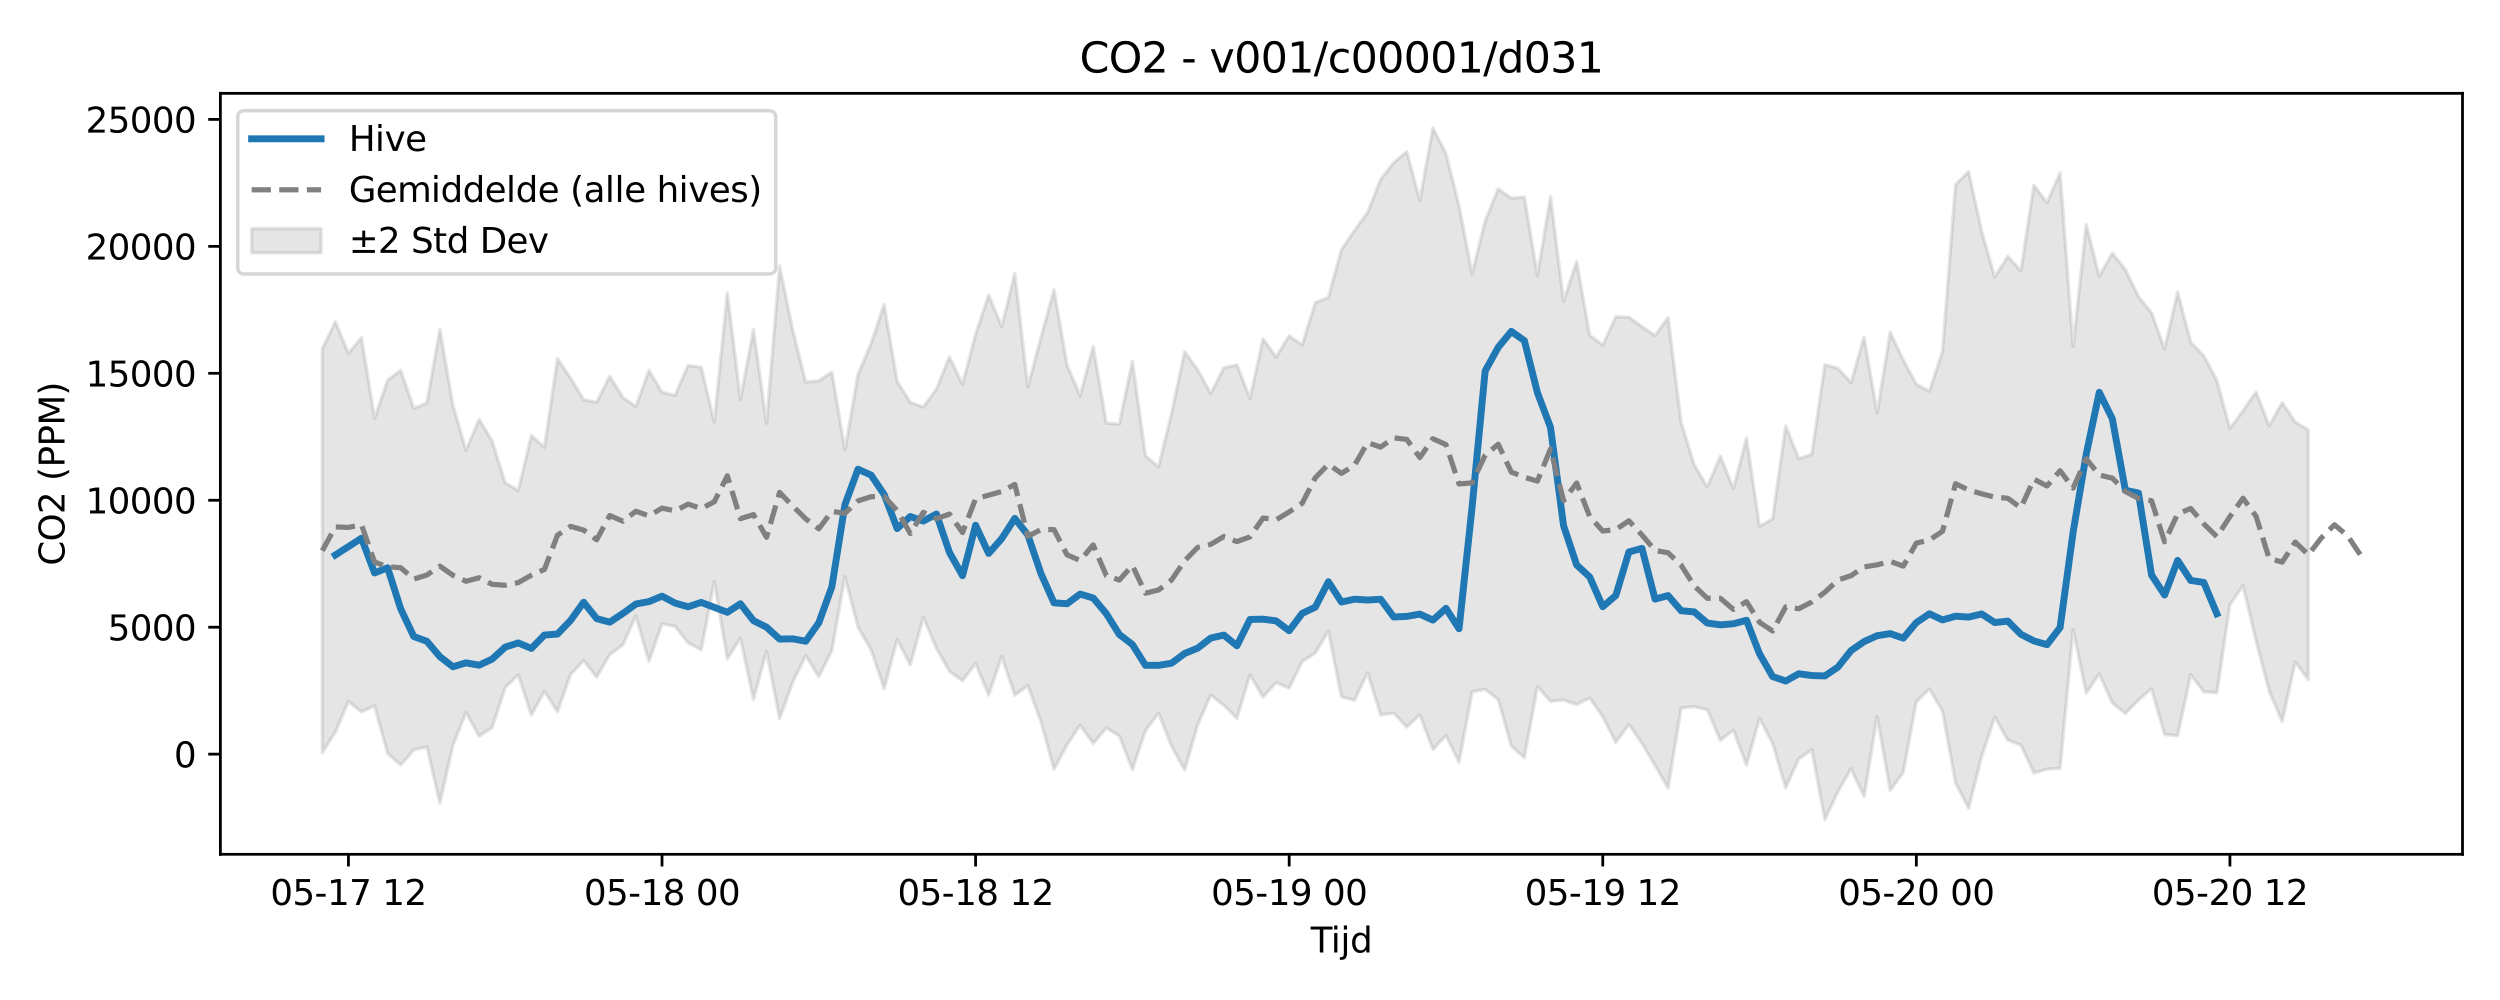 <?xml version="1.0" encoding="utf-8" standalone="no"?>
<!DOCTYPE svg PUBLIC "-//W3C//DTD SVG 1.1//EN"
  "http://www.w3.org/Graphics/SVG/1.1/DTD/svg11.dtd">
<svg xmlns:xlink="http://www.w3.org/1999/xlink" width="720pt" height="288pt" viewBox="0 0 720 288" xmlns="http://www.w3.org/2000/svg" version="1.1">
 <defs>
  <style type="text/css">*{stroke-linejoin: round; stroke-linecap: butt}</style>
 </defs>
 <g id="figure_1">
  <g id="patch_1">
   <path d="M 0 288 
L 720 288 
L 720 0 
L 0 0 
z
" style="fill: #ffffff"/>
  </g>
  <g id="axes_1">
   <g id="patch_2">
    <path d="M 63.47 246.04 
L 709.2 246.04 
L 709.2 26.88 
L 63.47 26.88 
z
" style="fill: #ffffff"/>
   </g>
   <g id="FillBetweenPolyCollection_1">
    <defs>
     <path id="m0c176e2178" d="M 92.821 -187.53 
L 92.821 -71.261 
L 96.584 -77.175 
L 100.347 -85.971 
L 104.11 -82.988 
L 107.873 -84.7 
L 111.636 -71.019 
L 115.399 -67.678 
L 119.162 -72.002 
L 122.925 -72.915 
L 126.688 -56.719 
L 130.451 -73.365 
L 134.214 -82.821 
L 137.977 -75.982 
L 141.74 -78.44 
L 145.503 -89.997 
L 149.266 -93.659 
L 153.029 -82.068 
L 156.792 -88.889 
L 160.555 -83.044 
L 164.318 -93.699 
L 168.081 -97.769 
L 171.844 -93.007 
L 175.607 -99.449 
L 179.37 -102.237 
L 183.133 -110.585 
L 186.896 -97.53 
L 190.659 -108.329 
L 194.422 -107.587 
L 198.185 -102.848 
L 201.948 -100.839 
L 205.711 -120.483 
L 209.474 -98.254 
L 213.237 -104.23 
L 217 -86.56 
L 220.763 -100.439 
L 224.526 -81.02 
L 228.289 -91.46 
L 232.052 -99.202 
L 235.815 -93.084 
L 239.578 -100.635 
L 243.341 -121.901 
L 247.104 -107.332 
L 250.867 -100.878 
L 254.63 -89.664 
L 258.393 -103.794 
L 262.156 -96.547 
L 265.919 -110.166 
L 269.682 -101.303 
L 273.445 -94.665 
L 277.208 -91.937 
L 280.971 -96.917 
L 284.734 -87.817 
L 288.497 -98.923 
L 292.26 -87.777 
L 296.023 -90.524 
L 299.786 -80.199 
L 303.549 -66.461 
L 307.312 -73.517 
L 311.075 -79.181 
L 314.838 -73.886 
L 318.601 -78.369 
L 322.364 -76.031 
L 326.127 -66.316 
L 329.89 -77.562 
L 333.653 -82.614 
L 337.416 -73.052 
L 341.179 -66.254 
L 344.942 -79.234 
L 348.705 -87.808 
L 352.468 -84.859 
L 356.231 -81.122 
L 359.994 -93.588 
L 363.757 -87.216 
L 367.52 -91.41 
L 371.283 -89.843 
L 375.046 -97.516 
L 378.809 -99.936 
L 382.572 -106.224 
L 386.335 -87.286 
L 390.098 -86.328 
L 393.861 -94.248 
L 397.624 -82.12 
L 401.387 -82.609 
L 405.15 -78.605 
L 408.913 -82.175 
L 412.676 -72.155 
L 416.439 -76.164 
L 420.202 -68.456 
L 423.965 -88.748 
L 427.728 -89.458 
L 431.491 -86.519 
L 435.254 -73.166 
L 439.017 -69.797 
L 442.78 -90.266 
L 446.543 -86.031 
L 450.306 -86.37 
L 454.069 -85.11 
L 457.832 -86.986 
L 461.595 -81.545 
L 465.358 -74.192 
L 469.121 -79.374 
L 472.884 -73.929 
L 476.647 -67.56 
L 480.41 -61.059 
L 484.173 -84.101 
L 487.936 -84.454 
L 491.699 -83.622 
L 495.462 -74.751 
L 499.225 -77.722 
L 502.988 -67.595 
L 506.751 -81.113 
L 510.514 -73.929 
L 514.277 -61.102 
L 518.04 -69.465 
L 521.803 -72.034 
L 525.566 -51.922 
L 529.329 -60.014 
L 533.092 -66.614 
L 536.855 -58.599 
L 540.618 -81.599 
L 544.381 -60.363 
L 548.144 -65.543 
L 551.907 -85.899 
L 555.67 -89.575 
L 559.433 -83.207 
L 563.196 -62.55 
L 566.959 -55.211 
L 570.722 -70.146 
L 574.485 -81.474 
L 578.248 -74.827 
L 582.011 -73.436 
L 585.774 -65.36 
L 589.537 -66.485 
L 593.3 -66.693 
L 597.063 -106.612 
L 600.826 -88.374 
L 604.589 -93.929 
L 608.352 -85.542 
L 612.115 -82.501 
L 615.878 -86.371 
L 619.641 -89.632 
L 623.404 -76.45 
L 627.167 -76.111 
L 630.93 -93.694 
L 634.693 -88.778 
L 638.456 -88.456 
L 642.219 -113.846 
L 645.982 -119.329 
L 649.745 -103.5 
L 653.508 -88.999 
L 657.271 -80.199 
L 661.034 -97.315 
L 664.797 -92.241 
L 664.797 -164.188 
L 664.797 -164.188 
L 661.034 -166.473 
L 657.271 -172.021 
L 653.508 -165.337 
L 649.745 -175.136 
L 645.982 -169.694 
L 642.219 -164.591 
L 638.456 -178.44 
L 634.693 -185.494 
L 630.93 -189.414 
L 627.167 -203.903 
L 623.404 -187.479 
L 619.641 -197.944 
L 615.878 -202.563 
L 612.115 -210.353 
L 608.352 -215.051 
L 604.589 -208.463 
L 600.826 -223.364 
L 597.063 -188.247 
L 593.3 -238.2 
L 589.537 -229.614 
L 585.774 -234.632 
L 582.011 -210.027 
L 578.248 -214.175 
L 574.485 -208.177 
L 570.722 -221.421 
L 566.959 -238.566 
L 563.196 -234.833 
L 559.433 -186.787 
L 555.67 -175.344 
L 551.907 -177.281 
L 548.144 -184.387 
L 544.381 -192.275 
L 540.618 -169.054 
L 536.855 -190.867 
L 533.092 -177.779 
L 529.329 -181.912 
L 525.566 -182.961 
L 521.803 -157.22 
L 518.04 -155.908 
L 514.277 -165.325 
L 510.514 -138.614 
L 506.751 -136.411 
L 502.988 -161.848 
L 499.225 -147.257 
L 495.462 -156.633 
L 491.699 -147.765 
L 487.936 -154.11 
L 484.173 -166.331 
L 480.41 -196.543 
L 476.647 -191.392 
L 472.884 -193.918 
L 469.121 -196.663 
L 465.358 -196.776 
L 461.595 -188.581 
L 457.832 -191.485 
L 454.069 -212.697 
L 450.306 -201.266 
L 446.543 -231.356 
L 442.78 -208.63 
L 439.017 -231.254 
L 435.254 -230.943 
L 431.491 -233.622 
L 427.728 -224.385 
L 423.965 -209.137 
L 420.202 -228.761 
L 416.439 -243.737 
L 412.676 -251.158 
L 408.913 -230.273 
L 405.15 -244.318 
L 401.387 -241.168 
L 397.624 -236.359 
L 393.861 -226.787 
L 390.098 -221.652 
L 386.335 -216.065 
L 382.572 -202.329 
L 378.809 -200.881 
L 375.046 -188.663 
L 371.283 -191.295 
L 367.52 -185.186 
L 363.757 -190.414 
L 359.994 -173.18 
L 356.231 -182.927 
L 352.468 -182.089 
L 348.705 -174.662 
L 344.942 -181.482 
L 341.179 -186.734 
L 337.416 -168.914 
L 333.653 -153.559 
L 329.89 -156.76 
L 326.127 -183.981 
L 322.364 -165.867 
L 318.601 -166.149 
L 314.838 -188.239 
L 311.075 -174.011 
L 307.312 -182.89 
L 303.549 -204.506 
L 299.786 -190.762 
L 296.023 -176.538 
L 292.26 -209.213 
L 288.497 -193.962 
L 284.734 -203.001 
L 280.971 -191.752 
L 277.208 -177.324 
L 273.445 -185.228 
L 269.682 -175.91 
L 265.919 -170.759 
L 262.156 -172.167 
L 258.393 -178.106 
L 254.63 -200.317 
L 250.867 -189.018 
L 247.104 -180.179 
L 243.341 -158.406 
L 239.578 -180.827 
L 235.815 -178.303 
L 232.052 -177.964 
L 228.289 -193.054 
L 224.526 -211.368 
L 220.763 -166.115 
L 217 -193.038 
L 213.237 -172.988 
L 209.474 -203.676 
L 205.711 -166.486 
L 201.948 -182.236 
L 198.185 -182.776 
L 194.422 -174.138 
L 190.659 -175.008 
L 186.896 -181.33 
L 183.133 -170.932 
L 179.37 -173.553 
L 175.607 -179.624 
L 171.844 -172.102 
L 168.081 -172.906 
L 164.318 -179.115 
L 160.555 -184.678 
L 156.792 -159.123 
L 153.029 -162.596 
L 149.266 -146.766 
L 145.503 -148.91 
L 141.74 -160.974 
L 137.977 -167.229 
L 134.214 -158.362 
L 130.451 -171.257 
L 126.688 -193.189 
L 122.925 -171.869 
L 119.162 -170.433 
L 115.399 -181.338 
L 111.636 -178.512 
L 107.873 -167.572 
L 104.11 -190.769 
L 100.347 -186.239 
L 96.584 -195.336 
L 92.821 -187.53 
z
" style="stroke: #808080; stroke-opacity: 0.2"/>
    </defs>
    <g clip-path="url(#pd0d00f7e55)">
     <use xlink:href="#m0c176e2178" x="0" y="288" style="fill: #808080; fill-opacity: 0.2; stroke: #808080; stroke-opacity: 0.2"/>
    </g>
   </g>
   <g id="matplotlib.axis_1">
    <g id="xtick_1">
     <g id="line2d_1">
      <defs>
       <path id="ma49b5767c6" d="M 0 0 
L 0 3.5 
" style="stroke: #000000; stroke-width: 0.8"/>
      </defs>
      <g>
       <use xlink:href="#ma49b5767c6" x="100.347" y="246.04" style="stroke: #000000; stroke-width: 0.8"/>
      </g>
     </g>
     <g id="text_1">
      <!-- 05-17 12 -->
      <g transform="translate(77.867 260.638) scale(0.1 -0.1)">
       <defs>
        <path id="DejaVuSans-30" d="M 2034 4250 
Q 1547 4250 1301 3770 
Q 1056 3291 1056 2328 
Q 1056 1369 1301 889 
Q 1547 409 2034 409 
Q 2525 409 2770 889 
Q 3016 1369 3016 2328 
Q 3016 3291 2770 3770 
Q 2525 4250 2034 4250 
z
M 2034 4750 
Q 2819 4750 3233 4129 
Q 3647 3509 3647 2328 
Q 3647 1150 3233 529 
Q 2819 -91 2034 -91 
Q 1250 -91 836 529 
Q 422 1150 422 2328 
Q 422 3509 836 4129 
Q 1250 4750 2034 4750 
z
" transform="scale(0.016)"/>
        <path id="DejaVuSans-35" d="M 691 4666 
L 3169 4666 
L 3169 4134 
L 1269 4134 
L 1269 2991 
Q 1406 3038 1543 3061 
Q 1681 3084 1819 3084 
Q 2600 3084 3056 2656 
Q 3513 2228 3513 1497 
Q 3513 744 3044 326 
Q 2575 -91 1722 -91 
Q 1428 -91 1123 -41 
Q 819 9 494 109 
L 494 744 
Q 775 591 1075 516 
Q 1375 441 1709 441 
Q 2250 441 2565 725 
Q 2881 1009 2881 1497 
Q 2881 1984 2565 2268 
Q 2250 2553 1709 2553 
Q 1456 2553 1204 2497 
Q 953 2441 691 2322 
L 691 4666 
z
" transform="scale(0.016)"/>
        <path id="DejaVuSans-2d" d="M 313 2009 
L 1997 2009 
L 1997 1497 
L 313 1497 
L 313 2009 
z
" transform="scale(0.016)"/>
        <path id="DejaVuSans-31" d="M 794 531 
L 1825 531 
L 1825 4091 
L 703 3866 
L 703 4441 
L 1819 4666 
L 2450 4666 
L 2450 531 
L 3481 531 
L 3481 0 
L 794 0 
L 794 531 
z
" transform="scale(0.016)"/>
        <path id="DejaVuSans-37" d="M 525 4666 
L 3525 4666 
L 3525 4397 
L 1831 0 
L 1172 0 
L 2766 4134 
L 525 4134 
L 525 4666 
z
" transform="scale(0.016)"/>
        <path id="DejaVuSans-20" transform="scale(0.016)"/>
        <path id="DejaVuSans-32" d="M 1228 531 
L 3431 531 
L 3431 0 
L 469 0 
L 469 531 
Q 828 903 1448 1529 
Q 2069 2156 2228 2338 
Q 2531 2678 2651 2914 
Q 2772 3150 2772 3378 
Q 2772 3750 2511 3984 
Q 2250 4219 1831 4219 
Q 1534 4219 1204 4116 
Q 875 4013 500 3803 
L 500 4441 
Q 881 4594 1212 4672 
Q 1544 4750 1819 4750 
Q 2544 4750 2975 4387 
Q 3406 4025 3406 3419 
Q 3406 3131 3298 2873 
Q 3191 2616 2906 2266 
Q 2828 2175 2409 1742 
Q 1991 1309 1228 531 
z
" transform="scale(0.016)"/>
       </defs>
       <use xlink:href="#DejaVuSans-30"/>
       <use xlink:href="#DejaVuSans-35" transform="translate(63.623 0)"/>
       <use xlink:href="#DejaVuSans-2d" transform="translate(127.246 0)"/>
       <use xlink:href="#DejaVuSans-31" transform="translate(163.33 0)"/>
       <use xlink:href="#DejaVuSans-37" transform="translate(226.953 0)"/>
       <use xlink:href="#DejaVuSans-20" transform="translate(290.576 0)"/>
       <use xlink:href="#DejaVuSans-31" transform="translate(322.363 0)"/>
       <use xlink:href="#DejaVuSans-32" transform="translate(385.986 0)"/>
      </g>
     </g>
    </g>
    <g id="xtick_2">
     <g id="line2d_2">
      <g>
       <use xlink:href="#ma49b5767c6" x="190.659" y="246.04" style="stroke: #000000; stroke-width: 0.8"/>
      </g>
     </g>
     <g id="text_2">
      <!-- 05-18 00 -->
      <g transform="translate(168.179 260.638) scale(0.1 -0.1)">
       <defs>
        <path id="DejaVuSans-38" d="M 2034 2216 
Q 1584 2216 1326 1975 
Q 1069 1734 1069 1313 
Q 1069 891 1326 650 
Q 1584 409 2034 409 
Q 2484 409 2743 651 
Q 3003 894 3003 1313 
Q 3003 1734 2745 1975 
Q 2488 2216 2034 2216 
z
M 1403 2484 
Q 997 2584 770 2862 
Q 544 3141 544 3541 
Q 544 4100 942 4425 
Q 1341 4750 2034 4750 
Q 2731 4750 3128 4425 
Q 3525 4100 3525 3541 
Q 3525 3141 3298 2862 
Q 3072 2584 2669 2484 
Q 3125 2378 3379 2068 
Q 3634 1759 3634 1313 
Q 3634 634 3220 271 
Q 2806 -91 2034 -91 
Q 1263 -91 848 271 
Q 434 634 434 1313 
Q 434 1759 690 2068 
Q 947 2378 1403 2484 
z
M 1172 3481 
Q 1172 3119 1398 2916 
Q 1625 2713 2034 2713 
Q 2441 2713 2670 2916 
Q 2900 3119 2900 3481 
Q 2900 3844 2670 4047 
Q 2441 4250 2034 4250 
Q 1625 4250 1398 4047 
Q 1172 3844 1172 3481 
z
" transform="scale(0.016)"/>
       </defs>
       <use xlink:href="#DejaVuSans-30"/>
       <use xlink:href="#DejaVuSans-35" transform="translate(63.623 0)"/>
       <use xlink:href="#DejaVuSans-2d" transform="translate(127.246 0)"/>
       <use xlink:href="#DejaVuSans-31" transform="translate(163.33 0)"/>
       <use xlink:href="#DejaVuSans-38" transform="translate(226.953 0)"/>
       <use xlink:href="#DejaVuSans-20" transform="translate(290.576 0)"/>
       <use xlink:href="#DejaVuSans-30" transform="translate(322.363 0)"/>
       <use xlink:href="#DejaVuSans-30" transform="translate(385.986 0)"/>
      </g>
     </g>
    </g>
    <g id="xtick_3">
     <g id="line2d_3">
      <g>
       <use xlink:href="#ma49b5767c6" x="280.971" y="246.04" style="stroke: #000000; stroke-width: 0.8"/>
      </g>
     </g>
     <g id="text_3">
      <!-- 05-18 12 -->
      <g transform="translate(258.491 260.638) scale(0.1 -0.1)">
       <use xlink:href="#DejaVuSans-30"/>
       <use xlink:href="#DejaVuSans-35" transform="translate(63.623 0)"/>
       <use xlink:href="#DejaVuSans-2d" transform="translate(127.246 0)"/>
       <use xlink:href="#DejaVuSans-31" transform="translate(163.33 0)"/>
       <use xlink:href="#DejaVuSans-38" transform="translate(226.953 0)"/>
       <use xlink:href="#DejaVuSans-20" transform="translate(290.576 0)"/>
       <use xlink:href="#DejaVuSans-31" transform="translate(322.363 0)"/>
       <use xlink:href="#DejaVuSans-32" transform="translate(385.986 0)"/>
      </g>
     </g>
    </g>
    <g id="xtick_4">
     <g id="line2d_4">
      <g>
       <use xlink:href="#ma49b5767c6" x="371.283" y="246.04" style="stroke: #000000; stroke-width: 0.8"/>
      </g>
     </g>
     <g id="text_4">
      <!-- 05-19 00 -->
      <g transform="translate(348.803 260.638) scale(0.1 -0.1)">
       <defs>
        <path id="DejaVuSans-39" d="M 703 97 
L 703 672 
Q 941 559 1184 500 
Q 1428 441 1663 441 
Q 2288 441 2617 861 
Q 2947 1281 2994 2138 
Q 2813 1869 2534 1725 
Q 2256 1581 1919 1581 
Q 1219 1581 811 2004 
Q 403 2428 403 3163 
Q 403 3881 828 4315 
Q 1253 4750 1959 4750 
Q 2769 4750 3195 4129 
Q 3622 3509 3622 2328 
Q 3622 1225 3098 567 
Q 2575 -91 1691 -91 
Q 1453 -91 1209 -44 
Q 966 3 703 97 
z
M 1959 2075 
Q 2384 2075 2632 2365 
Q 2881 2656 2881 3163 
Q 2881 3666 2632 3958 
Q 2384 4250 1959 4250 
Q 1534 4250 1286 3958 
Q 1038 3666 1038 3163 
Q 1038 2656 1286 2365 
Q 1534 2075 1959 2075 
z
" transform="scale(0.016)"/>
       </defs>
       <use xlink:href="#DejaVuSans-30"/>
       <use xlink:href="#DejaVuSans-35" transform="translate(63.623 0)"/>
       <use xlink:href="#DejaVuSans-2d" transform="translate(127.246 0)"/>
       <use xlink:href="#DejaVuSans-31" transform="translate(163.33 0)"/>
       <use xlink:href="#DejaVuSans-39" transform="translate(226.953 0)"/>
       <use xlink:href="#DejaVuSans-20" transform="translate(290.576 0)"/>
       <use xlink:href="#DejaVuSans-30" transform="translate(322.363 0)"/>
       <use xlink:href="#DejaVuSans-30" transform="translate(385.986 0)"/>
      </g>
     </g>
    </g>
    <g id="xtick_5">
     <g id="line2d_5">
      <g>
       <use xlink:href="#ma49b5767c6" x="461.595" y="246.04" style="stroke: #000000; stroke-width: 0.8"/>
      </g>
     </g>
     <g id="text_5">
      <!-- 05-19 12 -->
      <g transform="translate(439.114 260.638) scale(0.1 -0.1)">
       <use xlink:href="#DejaVuSans-30"/>
       <use xlink:href="#DejaVuSans-35" transform="translate(63.623 0)"/>
       <use xlink:href="#DejaVuSans-2d" transform="translate(127.246 0)"/>
       <use xlink:href="#DejaVuSans-31" transform="translate(163.33 0)"/>
       <use xlink:href="#DejaVuSans-39" transform="translate(226.953 0)"/>
       <use xlink:href="#DejaVuSans-20" transform="translate(290.576 0)"/>
       <use xlink:href="#DejaVuSans-31" transform="translate(322.363 0)"/>
       <use xlink:href="#DejaVuSans-32" transform="translate(385.986 0)"/>
      </g>
     </g>
    </g>
    <g id="xtick_6">
     <g id="line2d_6">
      <g>
       <use xlink:href="#ma49b5767c6" x="551.907" y="246.04" style="stroke: #000000; stroke-width: 0.8"/>
      </g>
     </g>
     <g id="text_6">
      <!-- 05-20 00 -->
      <g transform="translate(529.426 260.638) scale(0.1 -0.1)">
       <use xlink:href="#DejaVuSans-30"/>
       <use xlink:href="#DejaVuSans-35" transform="translate(63.623 0)"/>
       <use xlink:href="#DejaVuSans-2d" transform="translate(127.246 0)"/>
       <use xlink:href="#DejaVuSans-32" transform="translate(163.33 0)"/>
       <use xlink:href="#DejaVuSans-30" transform="translate(226.953 0)"/>
       <use xlink:href="#DejaVuSans-20" transform="translate(290.576 0)"/>
       <use xlink:href="#DejaVuSans-30" transform="translate(322.363 0)"/>
       <use xlink:href="#DejaVuSans-30" transform="translate(385.986 0)"/>
      </g>
     </g>
    </g>
    <g id="xtick_7">
     <g id="line2d_7">
      <g>
       <use xlink:href="#ma49b5767c6" x="642.219" y="246.04" style="stroke: #000000; stroke-width: 0.8"/>
      </g>
     </g>
     <g id="text_7">
      <!-- 05-20 12 -->
      <g transform="translate(619.738 260.638) scale(0.1 -0.1)">
       <use xlink:href="#DejaVuSans-30"/>
       <use xlink:href="#DejaVuSans-35" transform="translate(63.623 0)"/>
       <use xlink:href="#DejaVuSans-2d" transform="translate(127.246 0)"/>
       <use xlink:href="#DejaVuSans-32" transform="translate(163.33 0)"/>
       <use xlink:href="#DejaVuSans-30" transform="translate(226.953 0)"/>
       <use xlink:href="#DejaVuSans-20" transform="translate(290.576 0)"/>
       <use xlink:href="#DejaVuSans-31" transform="translate(322.363 0)"/>
       <use xlink:href="#DejaVuSans-32" transform="translate(385.986 0)"/>
      </g>
     </g>
    </g>
    <g id="text_8">
     <!-- Tijd -->
     <g transform="translate(377.485 274.317) scale(0.1 -0.1)">
      <defs>
       <path id="DejaVuSans-54" d="M -19 4666 
L 3928 4666 
L 3928 4134 
L 2272 4134 
L 2272 0 
L 1638 0 
L 1638 4134 
L -19 4134 
L -19 4666 
z
" transform="scale(0.016)"/>
       <path id="DejaVuSans-69" d="M 603 3500 
L 1178 3500 
L 1178 0 
L 603 0 
L 603 3500 
z
M 603 4863 
L 1178 4863 
L 1178 4134 
L 603 4134 
L 603 4863 
z
" transform="scale(0.016)"/>
       <path id="DejaVuSans-6a" d="M 603 3500 
L 1178 3500 
L 1178 -63 
Q 1178 -731 923 -1031 
Q 669 -1331 103 -1331 
L -116 -1331 
L -116 -844 
L 38 -844 
Q 366 -844 484 -692 
Q 603 -541 603 -63 
L 603 3500 
z
M 603 4863 
L 1178 4863 
L 1178 4134 
L 603 4134 
L 603 4863 
z
" transform="scale(0.016)"/>
       <path id="DejaVuSans-64" d="M 2906 2969 
L 2906 4863 
L 3481 4863 
L 3481 0 
L 2906 0 
L 2906 525 
Q 2725 213 2448 61 
Q 2172 -91 1784 -91 
Q 1150 -91 751 415 
Q 353 922 353 1747 
Q 353 2572 751 3078 
Q 1150 3584 1784 3584 
Q 2172 3584 2448 3432 
Q 2725 3281 2906 2969 
z
M 947 1747 
Q 947 1113 1208 752 
Q 1469 391 1925 391 
Q 2381 391 2643 752 
Q 2906 1113 2906 1747 
Q 2906 2381 2643 2742 
Q 2381 3103 1925 3103 
Q 1469 3103 1208 2742 
Q 947 2381 947 1747 
z
" transform="scale(0.016)"/>
      </defs>
      <use xlink:href="#DejaVuSans-54"/>
      <use xlink:href="#DejaVuSans-69" transform="translate(57.959 0)"/>
      <use xlink:href="#DejaVuSans-6a" transform="translate(85.742 0)"/>
      <use xlink:href="#DejaVuSans-64" transform="translate(113.525 0)"/>
     </g>
    </g>
   </g>
   <g id="matplotlib.axis_2">
    <g id="ytick_1">
     <g id="line2d_8">
      <defs>
       <path id="mce3b5a27bf" d="M 0 0 
L -3.5 0 
" style="stroke: #000000; stroke-width: 0.8"/>
      </defs>
      <g>
       <use xlink:href="#mce3b5a27bf" x="63.47" y="217.197" style="stroke: #000000; stroke-width: 0.8"/>
      </g>
     </g>
     <g id="text_9">
      <!-- 0 -->
      <g transform="translate(50.108 220.996) scale(0.1 -0.1)">
       <use xlink:href="#DejaVuSans-30"/>
      </g>
     </g>
    </g>
    <g id="ytick_2">
     <g id="line2d_9">
      <g>
       <use xlink:href="#mce3b5a27bf" x="63.47" y="180.635" style="stroke: #000000; stroke-width: 0.8"/>
      </g>
     </g>
     <g id="text_10">
      <!-- 5000 -->
      <g transform="translate(31.02 184.434) scale(0.1 -0.1)">
       <use xlink:href="#DejaVuSans-35"/>
       <use xlink:href="#DejaVuSans-30" transform="translate(63.623 0)"/>
       <use xlink:href="#DejaVuSans-30" transform="translate(127.246 0)"/>
       <use xlink:href="#DejaVuSans-30" transform="translate(190.869 0)"/>
      </g>
     </g>
    </g>
    <g id="ytick_3">
     <g id="line2d_10">
      <g>
       <use xlink:href="#mce3b5a27bf" x="63.47" y="144.074" style="stroke: #000000; stroke-width: 0.8"/>
      </g>
     </g>
     <g id="text_11">
      <!-- 10000 -->
      <g transform="translate(24.657 147.873) scale(0.1 -0.1)">
       <use xlink:href="#DejaVuSans-31"/>
       <use xlink:href="#DejaVuSans-30" transform="translate(63.623 0)"/>
       <use xlink:href="#DejaVuSans-30" transform="translate(127.246 0)"/>
       <use xlink:href="#DejaVuSans-30" transform="translate(190.869 0)"/>
       <use xlink:href="#DejaVuSans-30" transform="translate(254.492 0)"/>
      </g>
     </g>
    </g>
    <g id="ytick_4">
     <g id="line2d_11">
      <g>
       <use xlink:href="#mce3b5a27bf" x="63.47" y="107.512" style="stroke: #000000; stroke-width: 0.8"/>
      </g>
     </g>
     <g id="text_12">
      <!-- 15000 -->
      <g transform="translate(24.657 111.312) scale(0.1 -0.1)">
       <use xlink:href="#DejaVuSans-31"/>
       <use xlink:href="#DejaVuSans-35" transform="translate(63.623 0)"/>
       <use xlink:href="#DejaVuSans-30" transform="translate(127.246 0)"/>
       <use xlink:href="#DejaVuSans-30" transform="translate(190.869 0)"/>
       <use xlink:href="#DejaVuSans-30" transform="translate(254.492 0)"/>
      </g>
     </g>
    </g>
    <g id="ytick_5">
     <g id="line2d_12">
      <g>
       <use xlink:href="#mce3b5a27bf" x="63.47" y="70.951" style="stroke: #000000; stroke-width: 0.8"/>
      </g>
     </g>
     <g id="text_13">
      <!-- 20000 -->
      <g transform="translate(24.657 74.75) scale(0.1 -0.1)">
       <use xlink:href="#DejaVuSans-32"/>
       <use xlink:href="#DejaVuSans-30" transform="translate(63.623 0)"/>
       <use xlink:href="#DejaVuSans-30" transform="translate(127.246 0)"/>
       <use xlink:href="#DejaVuSans-30" transform="translate(190.869 0)"/>
       <use xlink:href="#DejaVuSans-30" transform="translate(254.492 0)"/>
      </g>
     </g>
    </g>
    <g id="ytick_6">
     <g id="line2d_13">
      <g>
       <use xlink:href="#mce3b5a27bf" x="63.47" y="34.39" style="stroke: #000000; stroke-width: 0.8"/>
      </g>
     </g>
     <g id="text_14">
      <!-- 25000 -->
      <g transform="translate(24.657 38.189) scale(0.1 -0.1)">
       <use xlink:href="#DejaVuSans-32"/>
       <use xlink:href="#DejaVuSans-35" transform="translate(63.623 0)"/>
       <use xlink:href="#DejaVuSans-30" transform="translate(127.246 0)"/>
       <use xlink:href="#DejaVuSans-30" transform="translate(190.869 0)"/>
       <use xlink:href="#DejaVuSans-30" transform="translate(254.492 0)"/>
      </g>
     </g>
    </g>
    <g id="text_15">
     <!-- CO2 (PPM) -->
     <g transform="translate(18.578 162.903) rotate(-90) scale(0.1 -0.1)">
      <defs>
       <path id="DejaVuSans-43" d="M 4122 4306 
L 4122 3641 
Q 3803 3938 3442 4084 
Q 3081 4231 2675 4231 
Q 1875 4231 1450 3742 
Q 1025 3253 1025 2328 
Q 1025 1406 1450 917 
Q 1875 428 2675 428 
Q 3081 428 3442 575 
Q 3803 722 4122 1019 
L 4122 359 
Q 3791 134 3420 21 
Q 3050 -91 2638 -91 
Q 1578 -91 968 557 
Q 359 1206 359 2328 
Q 359 3453 968 4101 
Q 1578 4750 2638 4750 
Q 3056 4750 3426 4639 
Q 3797 4528 4122 4306 
z
" transform="scale(0.016)"/>
       <path id="DejaVuSans-4f" d="M 2522 4238 
Q 1834 4238 1429 3725 
Q 1025 3213 1025 2328 
Q 1025 1447 1429 934 
Q 1834 422 2522 422 
Q 3209 422 3611 934 
Q 4013 1447 4013 2328 
Q 4013 3213 3611 3725 
Q 3209 4238 2522 4238 
z
M 2522 4750 
Q 3503 4750 4090 4092 
Q 4678 3434 4678 2328 
Q 4678 1225 4090 567 
Q 3503 -91 2522 -91 
Q 1538 -91 948 565 
Q 359 1222 359 2328 
Q 359 3434 948 4092 
Q 1538 4750 2522 4750 
z
" transform="scale(0.016)"/>
       <path id="DejaVuSans-28" d="M 1984 4856 
Q 1566 4138 1362 3434 
Q 1159 2731 1159 2009 
Q 1159 1288 1364 580 
Q 1569 -128 1984 -844 
L 1484 -844 
Q 1016 -109 783 600 
Q 550 1309 550 2009 
Q 550 2706 781 3412 
Q 1013 4119 1484 4856 
L 1984 4856 
z
" transform="scale(0.016)"/>
       <path id="DejaVuSans-50" d="M 1259 4147 
L 1259 2394 
L 2053 2394 
Q 2494 2394 2734 2622 
Q 2975 2850 2975 3272 
Q 2975 3691 2734 3919 
Q 2494 4147 2053 4147 
L 1259 4147 
z
M 628 4666 
L 2053 4666 
Q 2838 4666 3239 4311 
Q 3641 3956 3641 3272 
Q 3641 2581 3239 2228 
Q 2838 1875 2053 1875 
L 1259 1875 
L 1259 0 
L 628 0 
L 628 4666 
z
" transform="scale(0.016)"/>
       <path id="DejaVuSans-4d" d="M 628 4666 
L 1569 4666 
L 2759 1491 
L 3956 4666 
L 4897 4666 
L 4897 0 
L 4281 0 
L 4281 4097 
L 3078 897 
L 2444 897 
L 1241 4097 
L 1241 0 
L 628 0 
L 628 4666 
z
" transform="scale(0.016)"/>
       <path id="DejaVuSans-29" d="M 513 4856 
L 1013 4856 
Q 1481 4119 1714 3412 
Q 1947 2706 1947 2009 
Q 1947 1309 1714 600 
Q 1481 -109 1013 -844 
L 513 -844 
Q 928 -128 1133 580 
Q 1338 1288 1338 2009 
Q 1338 2731 1133 3434 
Q 928 4138 513 4856 
z
" transform="scale(0.016)"/>
      </defs>
      <use xlink:href="#DejaVuSans-43"/>
      <use xlink:href="#DejaVuSans-4f" transform="translate(69.824 0)"/>
      <use xlink:href="#DejaVuSans-32" transform="translate(148.535 0)"/>
      <use xlink:href="#DejaVuSans-20" transform="translate(212.158 0)"/>
      <use xlink:href="#DejaVuSans-28" transform="translate(243.945 0)"/>
      <use xlink:href="#DejaVuSans-50" transform="translate(282.959 0)"/>
      <use xlink:href="#DejaVuSans-50" transform="translate(343.262 0)"/>
      <use xlink:href="#DejaVuSans-4d" transform="translate(403.564 0)"/>
      <use xlink:href="#DejaVuSans-29" transform="translate(489.844 0)"/>
     </g>
    </g>
   </g>
   <g id="line2d_14">
    <path d="M 96.584 159.843 
L 104.11 155.001 
L 107.873 165.002 
L 111.636 163.527 
L 115.399 175.341 
L 119.162 183.321 
L 122.925 184.679 
L 126.688 189.122 
L 130.451 192.028 
L 134.214 190.899 
L 137.977 191.572 
L 141.74 189.819 
L 145.503 186.361 
L 149.266 185.166 
L 153.029 186.741 
L 156.792 182.89 
L 160.555 182.602 
L 164.318 178.693 
L 168.081 173.447 
L 171.844 178.154 
L 175.607 179.185 
L 179.37 176.696 
L 183.133 173.954 
L 186.896 173.26 
L 190.659 171.695 
L 194.422 173.689 
L 198.185 174.749 
L 201.948 173.486 
L 209.474 176.343 
L 213.237 173.888 
L 217 178.76 
L 220.763 180.621 
L 224.526 184.05 
L 228.289 183.982 
L 232.052 184.672 
L 235.815 179.356 
L 239.578 168.987 
L 243.341 145.336 
L 247.104 135.142 
L 250.867 136.823 
L 254.63 142.412 
L 258.393 152.225 
L 262.156 148.763 
L 265.919 150.07 
L 269.682 148.04 
L 273.445 159.108 
L 277.208 165.789 
L 280.971 151.269 
L 284.734 159.386 
L 288.497 155.115 
L 292.26 149.295 
L 296.023 154.072 
L 299.786 165.17 
L 303.549 173.611 
L 307.312 173.876 
L 311.075 171.095 
L 314.838 172.221 
L 318.601 176.704 
L 322.364 182.736 
L 326.127 185.61 
L 329.89 191.618 
L 333.653 191.623 
L 337.416 191.006 
L 341.179 188.199 
L 344.942 186.663 
L 348.705 183.758 
L 352.468 182.907 
L 356.231 185.976 
L 359.994 178.405 
L 363.757 178.322 
L 367.52 178.812 
L 371.283 181.656 
L 375.046 176.631 
L 378.809 174.859 
L 382.572 167.541 
L 386.335 173.391 
L 390.098 172.565 
L 393.861 172.814 
L 397.624 172.589 
L 401.387 177.692 
L 405.15 177.515 
L 408.913 176.867 
L 412.676 178.59 
L 416.439 175.195 
L 420.202 181.072 
L 423.965 146.002 
L 427.728 106.823 
L 431.491 100.017 
L 435.254 95.442 
L 439.017 98.097 
L 442.78 113.094 
L 446.543 123.075 
L 450.306 151.381 
L 454.069 162.688 
L 457.832 166.167 
L 461.595 174.731 
L 465.358 171.488 
L 469.121 158.976 
L 472.884 157.928 
L 476.647 172.536 
L 480.41 171.527 
L 484.173 175.892 
L 487.936 176.219 
L 491.699 179.434 
L 495.462 179.96 
L 499.225 179.646 
L 502.988 178.641 
L 506.751 188.311 
L 510.514 194.855 
L 514.277 196.135 
L 518.04 194.041 
L 521.803 194.56 
L 525.566 194.665 
L 529.329 192.12 
L 533.092 187.377 
L 536.855 184.786 
L 540.618 183.087 
L 544.381 182.488 
L 548.144 183.782 
L 551.907 179.307 
L 555.67 176.772 
L 559.433 178.537 
L 563.196 177.464 
L 566.959 177.718 
L 570.722 176.818 
L 574.485 179.287 
L 578.248 178.888 
L 582.011 182.673 
L 585.774 184.586 
L 589.537 185.666 
L 593.3 180.745 
L 597.063 153.217 
L 600.826 130.858 
L 604.589 112.989 
L 608.352 120.626 
L 612.115 141.207 
L 615.878 142.009 
L 619.641 165.587 
L 623.404 171.353 
L 627.167 161.406 
L 630.93 167.177 
L 634.693 167.731 
L 638.456 176.755 
L 638.456 176.755 
" clip-path="url(#pd0d00f7e55)" style="fill: none; stroke: #1f77b4; stroke-width: 2; stroke-linecap: square"/>
   </g>
   <g id="line2d_15">
    <path d="M 92.821 158.605 
L 96.584 151.745 
L 100.347 151.895 
L 104.11 151.121 
L 107.873 161.864 
L 111.636 163.234 
L 115.399 163.492 
L 119.162 166.782 
L 122.925 165.608 
L 126.688 163.046 
L 130.451 165.689 
L 134.214 167.408 
L 137.977 166.394 
L 141.74 168.293 
L 145.503 168.547 
L 149.266 167.788 
L 153.029 165.668 
L 156.792 163.994 
L 160.555 154.139 
L 164.318 151.593 
L 168.081 152.662 
L 171.844 155.446 
L 175.607 148.464 
L 179.37 150.105 
L 183.133 147.241 
L 186.896 148.57 
L 190.659 146.331 
L 194.422 147.138 
L 198.185 145.188 
L 201.948 146.463 
L 205.711 144.516 
L 209.474 137.035 
L 213.237 149.391 
L 217 148.201 
L 220.763 154.723 
L 224.526 141.806 
L 228.289 145.743 
L 232.052 149.417 
L 235.815 152.307 
L 239.578 147.269 
L 243.341 147.846 
L 247.104 144.245 
L 250.867 143.052 
L 254.63 143.009 
L 258.393 147.05 
L 262.156 153.643 
L 265.919 147.538 
L 269.682 149.394 
L 273.445 148.053 
L 277.208 153.37 
L 280.971 143.665 
L 288.497 141.557 
L 292.26 139.505 
L 296.023 154.469 
L 299.786 152.52 
L 303.549 152.516 
L 307.312 159.796 
L 311.075 161.404 
L 314.838 156.937 
L 318.601 165.741 
L 322.364 167.051 
L 326.127 162.851 
L 329.89 170.839 
L 333.653 169.914 
L 337.416 167.017 
L 341.179 161.506 
L 344.942 157.642 
L 348.705 156.765 
L 352.468 154.526 
L 356.231 155.976 
L 359.994 154.616 
L 363.757 149.185 
L 367.52 149.702 
L 371.283 147.431 
L 375.046 144.91 
L 378.809 137.591 
L 382.572 133.724 
L 386.335 136.325 
L 390.098 134.01 
L 393.861 127.483 
L 397.624 128.761 
L 401.387 126.111 
L 405.15 126.539 
L 408.913 131.776 
L 412.676 126.343 
L 416.439 128.05 
L 420.202 139.391 
L 423.965 139.058 
L 427.728 131.078 
L 431.491 127.929 
L 435.254 135.946 
L 439.017 137.475 
L 442.78 138.552 
L 446.543 129.307 
L 450.306 144.182 
L 454.069 139.097 
L 457.832 148.764 
L 461.595 152.937 
L 465.358 152.516 
L 469.121 149.982 
L 472.884 154.077 
L 476.647 158.524 
L 480.41 159.199 
L 484.173 162.784 
L 487.936 168.718 
L 491.699 172.306 
L 495.462 172.308 
L 499.225 175.511 
L 502.988 173.278 
L 506.751 179.238 
L 510.514 181.728 
L 514.277 174.786 
L 518.04 175.313 
L 521.803 173.373 
L 525.566 170.558 
L 529.329 167.037 
L 533.092 165.803 
L 536.855 163.267 
L 540.618 162.673 
L 544.381 161.681 
L 548.144 163.035 
L 551.907 156.41 
L 555.67 155.54 
L 559.433 153.003 
L 563.196 139.308 
L 566.959 141.111 
L 570.722 142.216 
L 574.485 143.174 
L 578.248 143.499 
L 582.011 146.268 
L 585.774 138.004 
L 589.537 139.951 
L 593.3 135.554 
L 597.063 140.571 
L 600.826 132.131 
L 604.589 136.804 
L 608.352 137.704 
L 612.115 141.573 
L 615.878 143.533 
L 619.641 144.212 
L 623.404 156.036 
L 627.167 147.993 
L 630.93 146.446 
L 634.693 150.864 
L 638.456 154.552 
L 642.219 148.781 
L 645.982 143.488 
L 649.745 148.682 
L 653.508 160.832 
L 657.271 161.89 
L 661.034 156.106 
L 664.797 159.785 
L 668.56 154.891 
L 672.323 151.13 
L 676.086 154.279 
L 679.849 159.89 
L 679.849 159.89 
" clip-path="url(#pd0d00f7e55)" style="fill: none; stroke-dasharray: 5.55,2.4; stroke-dashoffset: 0; stroke: #808080; stroke-width: 1.5"/>
   </g>
   <g id="patch_3">
    <path d="M 63.47 246.04 
L 63.47 26.88 
" style="fill: none; stroke: #000000; stroke-width: 0.8; stroke-linejoin: miter; stroke-linecap: square"/>
   </g>
   <g id="patch_4">
    <path d="M 709.2 246.04 
L 709.2 26.88 
" style="fill: none; stroke: #000000; stroke-width: 0.8; stroke-linejoin: miter; stroke-linecap: square"/>
   </g>
   <g id="patch_5">
    <path d="M 63.47 246.04 
L 709.2 246.04 
" style="fill: none; stroke: #000000; stroke-width: 0.8; stroke-linejoin: miter; stroke-linecap: square"/>
   </g>
   <g id="patch_6">
    <path d="M 63.47 26.88 
L 709.2 26.88 
" style="fill: none; stroke: #000000; stroke-width: 0.8; stroke-linejoin: miter; stroke-linecap: square"/>
   </g>
   <g id="text_16">
    <!-- CO2 - v001/c00001/d031 -->
    <g transform="translate(310.932 20.88) scale(0.12 -0.12)">
     <defs>
      <path id="DejaVuSans-76" d="M 191 3500 
L 800 3500 
L 1894 563 
L 2988 3500 
L 3597 3500 
L 2284 0 
L 1503 0 
L 191 3500 
z
" transform="scale(0.016)"/>
      <path id="DejaVuSans-2f" d="M 1625 4666 
L 2156 4666 
L 531 -594 
L 0 -594 
L 1625 4666 
z
" transform="scale(0.016)"/>
      <path id="DejaVuSans-63" d="M 3122 3366 
L 3122 2828 
Q 2878 2963 2633 3030 
Q 2388 3097 2138 3097 
Q 1578 3097 1268 2742 
Q 959 2388 959 1747 
Q 959 1106 1268 751 
Q 1578 397 2138 397 
Q 2388 397 2633 464 
Q 2878 531 3122 666 
L 3122 134 
Q 2881 22 2623 -34 
Q 2366 -91 2075 -91 
Q 1284 -91 818 406 
Q 353 903 353 1747 
Q 353 2603 823 3093 
Q 1294 3584 2113 3584 
Q 2378 3584 2631 3529 
Q 2884 3475 3122 3366 
z
" transform="scale(0.016)"/>
      <path id="DejaVuSans-33" d="M 2597 2516 
Q 3050 2419 3304 2112 
Q 3559 1806 3559 1356 
Q 3559 666 3084 287 
Q 2609 -91 1734 -91 
Q 1441 -91 1130 -33 
Q 819 25 488 141 
L 488 750 
Q 750 597 1062 519 
Q 1375 441 1716 441 
Q 2309 441 2620 675 
Q 2931 909 2931 1356 
Q 2931 1769 2642 2001 
Q 2353 2234 1838 2234 
L 1294 2234 
L 1294 2753 
L 1863 2753 
Q 2328 2753 2575 2939 
Q 2822 3125 2822 3475 
Q 2822 3834 2567 4026 
Q 2313 4219 1838 4219 
Q 1578 4219 1281 4162 
Q 984 4106 628 3988 
L 628 4550 
Q 988 4650 1302 4700 
Q 1616 4750 1894 4750 
Q 2613 4750 3031 4423 
Q 3450 4097 3450 3541 
Q 3450 3153 3228 2886 
Q 3006 2619 2597 2516 
z
" transform="scale(0.016)"/>
     </defs>
     <use xlink:href="#DejaVuSans-43"/>
     <use xlink:href="#DejaVuSans-4f" transform="translate(69.824 0)"/>
     <use xlink:href="#DejaVuSans-32" transform="translate(148.535 0)"/>
     <use xlink:href="#DejaVuSans-20" transform="translate(212.158 0)"/>
     <use xlink:href="#DejaVuSans-2d" transform="translate(243.945 0)"/>
     <use xlink:href="#DejaVuSans-20" transform="translate(280.029 0)"/>
     <use xlink:href="#DejaVuSans-76" transform="translate(311.816 0)"/>
     <use xlink:href="#DejaVuSans-30" transform="translate(370.996 0)"/>
     <use xlink:href="#DejaVuSans-30" transform="translate(434.619 0)"/>
     <use xlink:href="#DejaVuSans-31" transform="translate(498.242 0)"/>
     <use xlink:href="#DejaVuSans-2f" transform="translate(561.865 0)"/>
     <use xlink:href="#DejaVuSans-63" transform="translate(595.557 0)"/>
     <use xlink:href="#DejaVuSans-30" transform="translate(650.537 0)"/>
     <use xlink:href="#DejaVuSans-30" transform="translate(714.16 0)"/>
     <use xlink:href="#DejaVuSans-30" transform="translate(777.783 0)"/>
     <use xlink:href="#DejaVuSans-30" transform="translate(841.406 0)"/>
     <use xlink:href="#DejaVuSans-31" transform="translate(905.029 0)"/>
     <use xlink:href="#DejaVuSans-2f" transform="translate(968.652 0)"/>
     <use xlink:href="#DejaVuSans-64" transform="translate(1002.344 0)"/>
     <use xlink:href="#DejaVuSans-30" transform="translate(1065.82 0)"/>
     <use xlink:href="#DejaVuSans-33" transform="translate(1129.443 0)"/>
     <use xlink:href="#DejaVuSans-31" transform="translate(1193.066 0)"/>
    </g>
   </g>
   <g id="legend_1">
    <g id="patch_7">
     <path d="M 70.47 78.914 
L 221.414 78.914 
Q 223.414 78.914 223.414 76.914 
L 223.414 33.88 
Q 223.414 31.88 221.414 31.88 
L 70.47 31.88 
Q 68.47 31.88 68.47 33.88 
L 68.47 76.914 
Q 68.47 78.914 70.47 78.914 
z
" style="fill: #ffffff; opacity: 0.8; stroke: #cccccc; stroke-linejoin: miter"/>
    </g>
    <g id="line2d_16">
     <path d="M 72.47 39.978 
L 82.47 39.978 
L 92.47 39.978 
" style="fill: none; stroke: #1f77b4; stroke-width: 2; stroke-linecap: square"/>
    </g>
    <g id="text_17">
     <!-- Hive -->
     <g transform="translate(100.47 43.478) scale(0.1 -0.1)">
      <defs>
       <path id="DejaVuSans-48" d="M 628 4666 
L 1259 4666 
L 1259 2753 
L 3553 2753 
L 3553 4666 
L 4184 4666 
L 4184 0 
L 3553 0 
L 3553 2222 
L 1259 2222 
L 1259 0 
L 628 0 
L 628 4666 
z
" transform="scale(0.016)"/>
       <path id="DejaVuSans-65" d="M 3597 1894 
L 3597 1613 
L 953 1613 
Q 991 1019 1311 708 
Q 1631 397 2203 397 
Q 2534 397 2845 478 
Q 3156 559 3463 722 
L 3463 178 
Q 3153 47 2828 -22 
Q 2503 -91 2169 -91 
Q 1331 -91 842 396 
Q 353 884 353 1716 
Q 353 2575 817 3079 
Q 1281 3584 2069 3584 
Q 2775 3584 3186 3129 
Q 3597 2675 3597 1894 
z
M 3022 2063 
Q 3016 2534 2758 2815 
Q 2500 3097 2075 3097 
Q 1594 3097 1305 2825 
Q 1016 2553 972 2059 
L 3022 2063 
z
" transform="scale(0.016)"/>
      </defs>
      <use xlink:href="#DejaVuSans-48"/>
      <use xlink:href="#DejaVuSans-69" transform="translate(75.195 0)"/>
      <use xlink:href="#DejaVuSans-76" transform="translate(102.979 0)"/>
      <use xlink:href="#DejaVuSans-65" transform="translate(162.158 0)"/>
     </g>
    </g>
    <g id="line2d_17">
     <path d="M 72.47 54.657 
L 82.47 54.657 
L 92.47 54.657 
" style="fill: none; stroke-dasharray: 5.55,2.4; stroke-dashoffset: 0; stroke: #808080; stroke-width: 1.5"/>
    </g>
    <g id="text_18">
     <!-- Gemiddelde (alle hives) -->
     <g transform="translate(100.47 58.157) scale(0.1 -0.1)">
      <defs>
       <path id="DejaVuSans-47" d="M 3809 666 
L 3809 1919 
L 2778 1919 
L 2778 2438 
L 4434 2438 
L 4434 434 
Q 4069 175 3628 42 
Q 3188 -91 2688 -91 
Q 1594 -91 976 548 
Q 359 1188 359 2328 
Q 359 3472 976 4111 
Q 1594 4750 2688 4750 
Q 3144 4750 3555 4637 
Q 3966 4525 4313 4306 
L 4313 3634 
Q 3963 3931 3569 4081 
Q 3175 4231 2741 4231 
Q 1884 4231 1454 3753 
Q 1025 3275 1025 2328 
Q 1025 1384 1454 906 
Q 1884 428 2741 428 
Q 3075 428 3337 486 
Q 3600 544 3809 666 
z
" transform="scale(0.016)"/>
       <path id="DejaVuSans-6d" d="M 3328 2828 
Q 3544 3216 3844 3400 
Q 4144 3584 4550 3584 
Q 5097 3584 5394 3201 
Q 5691 2819 5691 2113 
L 5691 0 
L 5113 0 
L 5113 2094 
Q 5113 2597 4934 2840 
Q 4756 3084 4391 3084 
Q 3944 3084 3684 2787 
Q 3425 2491 3425 1978 
L 3425 0 
L 2847 0 
L 2847 2094 
Q 2847 2600 2669 2842 
Q 2491 3084 2119 3084 
Q 1678 3084 1418 2786 
Q 1159 2488 1159 1978 
L 1159 0 
L 581 0 
L 581 3500 
L 1159 3500 
L 1159 2956 
Q 1356 3278 1631 3431 
Q 1906 3584 2284 3584 
Q 2666 3584 2933 3390 
Q 3200 3197 3328 2828 
z
" transform="scale(0.016)"/>
       <path id="DejaVuSans-6c" d="M 603 4863 
L 1178 4863 
L 1178 0 
L 603 0 
L 603 4863 
z
" transform="scale(0.016)"/>
       <path id="DejaVuSans-61" d="M 2194 1759 
Q 1497 1759 1228 1600 
Q 959 1441 959 1056 
Q 959 750 1161 570 
Q 1363 391 1709 391 
Q 2188 391 2477 730 
Q 2766 1069 2766 1631 
L 2766 1759 
L 2194 1759 
z
M 3341 1997 
L 3341 0 
L 2766 0 
L 2766 531 
Q 2569 213 2275 61 
Q 1981 -91 1556 -91 
Q 1019 -91 701 211 
Q 384 513 384 1019 
Q 384 1609 779 1909 
Q 1175 2209 1959 2209 
L 2766 2209 
L 2766 2266 
Q 2766 2663 2505 2880 
Q 2244 3097 1772 3097 
Q 1472 3097 1187 3025 
Q 903 2953 641 2809 
L 641 3341 
Q 956 3463 1253 3523 
Q 1550 3584 1831 3584 
Q 2591 3584 2966 3190 
Q 3341 2797 3341 1997 
z
" transform="scale(0.016)"/>
       <path id="DejaVuSans-68" d="M 3513 2113 
L 3513 0 
L 2938 0 
L 2938 2094 
Q 2938 2591 2744 2837 
Q 2550 3084 2163 3084 
Q 1697 3084 1428 2787 
Q 1159 2491 1159 1978 
L 1159 0 
L 581 0 
L 581 4863 
L 1159 4863 
L 1159 2956 
Q 1366 3272 1645 3428 
Q 1925 3584 2291 3584 
Q 2894 3584 3203 3211 
Q 3513 2838 3513 2113 
z
" transform="scale(0.016)"/>
       <path id="DejaVuSans-73" d="M 2834 3397 
L 2834 2853 
Q 2591 2978 2328 3040 
Q 2066 3103 1784 3103 
Q 1356 3103 1142 2972 
Q 928 2841 928 2578 
Q 928 2378 1081 2264 
Q 1234 2150 1697 2047 
L 1894 2003 
Q 2506 1872 2764 1633 
Q 3022 1394 3022 966 
Q 3022 478 2636 193 
Q 2250 -91 1575 -91 
Q 1294 -91 989 -36 
Q 684 19 347 128 
L 347 722 
Q 666 556 975 473 
Q 1284 391 1588 391 
Q 1994 391 2212 530 
Q 2431 669 2431 922 
Q 2431 1156 2273 1281 
Q 2116 1406 1581 1522 
L 1381 1569 
Q 847 1681 609 1914 
Q 372 2147 372 2553 
Q 372 3047 722 3315 
Q 1072 3584 1716 3584 
Q 2034 3584 2315 3537 
Q 2597 3491 2834 3397 
z
" transform="scale(0.016)"/>
      </defs>
      <use xlink:href="#DejaVuSans-47"/>
      <use xlink:href="#DejaVuSans-65" transform="translate(77.49 0)"/>
      <use xlink:href="#DejaVuSans-6d" transform="translate(139.014 0)"/>
      <use xlink:href="#DejaVuSans-69" transform="translate(236.426 0)"/>
      <use xlink:href="#DejaVuSans-64" transform="translate(264.209 0)"/>
      <use xlink:href="#DejaVuSans-64" transform="translate(327.686 0)"/>
      <use xlink:href="#DejaVuSans-65" transform="translate(391.162 0)"/>
      <use xlink:href="#DejaVuSans-6c" transform="translate(452.686 0)"/>
      <use xlink:href="#DejaVuSans-64" transform="translate(480.469 0)"/>
      <use xlink:href="#DejaVuSans-65" transform="translate(543.945 0)"/>
      <use xlink:href="#DejaVuSans-20" transform="translate(605.469 0)"/>
      <use xlink:href="#DejaVuSans-28" transform="translate(637.256 0)"/>
      <use xlink:href="#DejaVuSans-61" transform="translate(676.27 0)"/>
      <use xlink:href="#DejaVuSans-6c" transform="translate(737.549 0)"/>
      <use xlink:href="#DejaVuSans-6c" transform="translate(765.332 0)"/>
      <use xlink:href="#DejaVuSans-65" transform="translate(793.115 0)"/>
      <use xlink:href="#DejaVuSans-20" transform="translate(854.639 0)"/>
      <use xlink:href="#DejaVuSans-68" transform="translate(886.426 0)"/>
      <use xlink:href="#DejaVuSans-69" transform="translate(949.805 0)"/>
      <use xlink:href="#DejaVuSans-76" transform="translate(977.588 0)"/>
      <use xlink:href="#DejaVuSans-65" transform="translate(1036.768 0)"/>
      <use xlink:href="#DejaVuSans-73" transform="translate(1098.291 0)"/>
      <use xlink:href="#DejaVuSans-29" transform="translate(1150.391 0)"/>
     </g>
    </g>
    <g id="patch_8">
     <path d="M 72.47 72.835 
L 92.47 72.835 
L 92.47 65.835 
L 72.47 65.835 
z
" style="fill: #808080; fill-opacity: 0.2; stroke: #808080; stroke-opacity: 0.2; stroke-linejoin: miter"/>
    </g>
    <g id="text_19">
     <!-- ±2 Std Dev -->
     <g transform="translate(100.47 72.835) scale(0.1 -0.1)">
      <defs>
       <path id="DejaVuSans-b1" d="M 2944 4013 
L 2944 2803 
L 4684 2803 
L 4684 2272 
L 2944 2272 
L 2944 1063 
L 2419 1063 
L 2419 2272 
L 678 2272 
L 678 2803 
L 2419 2803 
L 2419 4013 
L 2944 4013 
z
M 678 531 
L 4684 531 
L 4684 0 
L 678 0 
L 678 531 
z
" transform="scale(0.016)"/>
       <path id="DejaVuSans-53" d="M 3425 4513 
L 3425 3897 
Q 3066 4069 2747 4153 
Q 2428 4238 2131 4238 
Q 1616 4238 1336 4038 
Q 1056 3838 1056 3469 
Q 1056 3159 1242 3001 
Q 1428 2844 1947 2747 
L 2328 2669 
Q 3034 2534 3370 2195 
Q 3706 1856 3706 1288 
Q 3706 609 3251 259 
Q 2797 -91 1919 -91 
Q 1588 -91 1214 -16 
Q 841 59 441 206 
L 441 856 
Q 825 641 1194 531 
Q 1563 422 1919 422 
Q 2459 422 2753 634 
Q 3047 847 3047 1241 
Q 3047 1584 2836 1778 
Q 2625 1972 2144 2069 
L 1759 2144 
Q 1053 2284 737 2584 
Q 422 2884 422 3419 
Q 422 4038 858 4394 
Q 1294 4750 2059 4750 
Q 2388 4750 2728 4690 
Q 3069 4631 3425 4513 
z
" transform="scale(0.016)"/>
       <path id="DejaVuSans-74" d="M 1172 4494 
L 1172 3500 
L 2356 3500 
L 2356 3053 
L 1172 3053 
L 1172 1153 
Q 1172 725 1289 603 
Q 1406 481 1766 481 
L 2356 481 
L 2356 0 
L 1766 0 
Q 1100 0 847 248 
Q 594 497 594 1153 
L 594 3053 
L 172 3053 
L 172 3500 
L 594 3500 
L 594 4494 
L 1172 4494 
z
" transform="scale(0.016)"/>
       <path id="DejaVuSans-44" d="M 1259 4147 
L 1259 519 
L 2022 519 
Q 2988 519 3436 956 
Q 3884 1394 3884 2338 
Q 3884 3275 3436 3711 
Q 2988 4147 2022 4147 
L 1259 4147 
z
M 628 4666 
L 1925 4666 
Q 3281 4666 3915 4102 
Q 4550 3538 4550 2338 
Q 4550 1131 3912 565 
Q 3275 0 1925 0 
L 628 0 
L 628 4666 
z
" transform="scale(0.016)"/>
      </defs>
      <use xlink:href="#DejaVuSans-b1"/>
      <use xlink:href="#DejaVuSans-32" transform="translate(83.789 0)"/>
      <use xlink:href="#DejaVuSans-20" transform="translate(147.412 0)"/>
      <use xlink:href="#DejaVuSans-53" transform="translate(179.199 0)"/>
      <use xlink:href="#DejaVuSans-74" transform="translate(242.676 0)"/>
      <use xlink:href="#DejaVuSans-64" transform="translate(281.885 0)"/>
      <use xlink:href="#DejaVuSans-20" transform="translate(345.361 0)"/>
      <use xlink:href="#DejaVuSans-44" transform="translate(377.148 0)"/>
      <use xlink:href="#DejaVuSans-65" transform="translate(454.15 0)"/>
      <use xlink:href="#DejaVuSans-76" transform="translate(515.674 0)"/>
     </g>
    </g>
   </g>
  </g>
 </g>
 <defs>
  <clipPath id="pd0d00f7e55">
   <rect x="63.47" y="26.88" width="645.73" height="219.16"/>
  </clipPath>
 </defs>
</svg>
